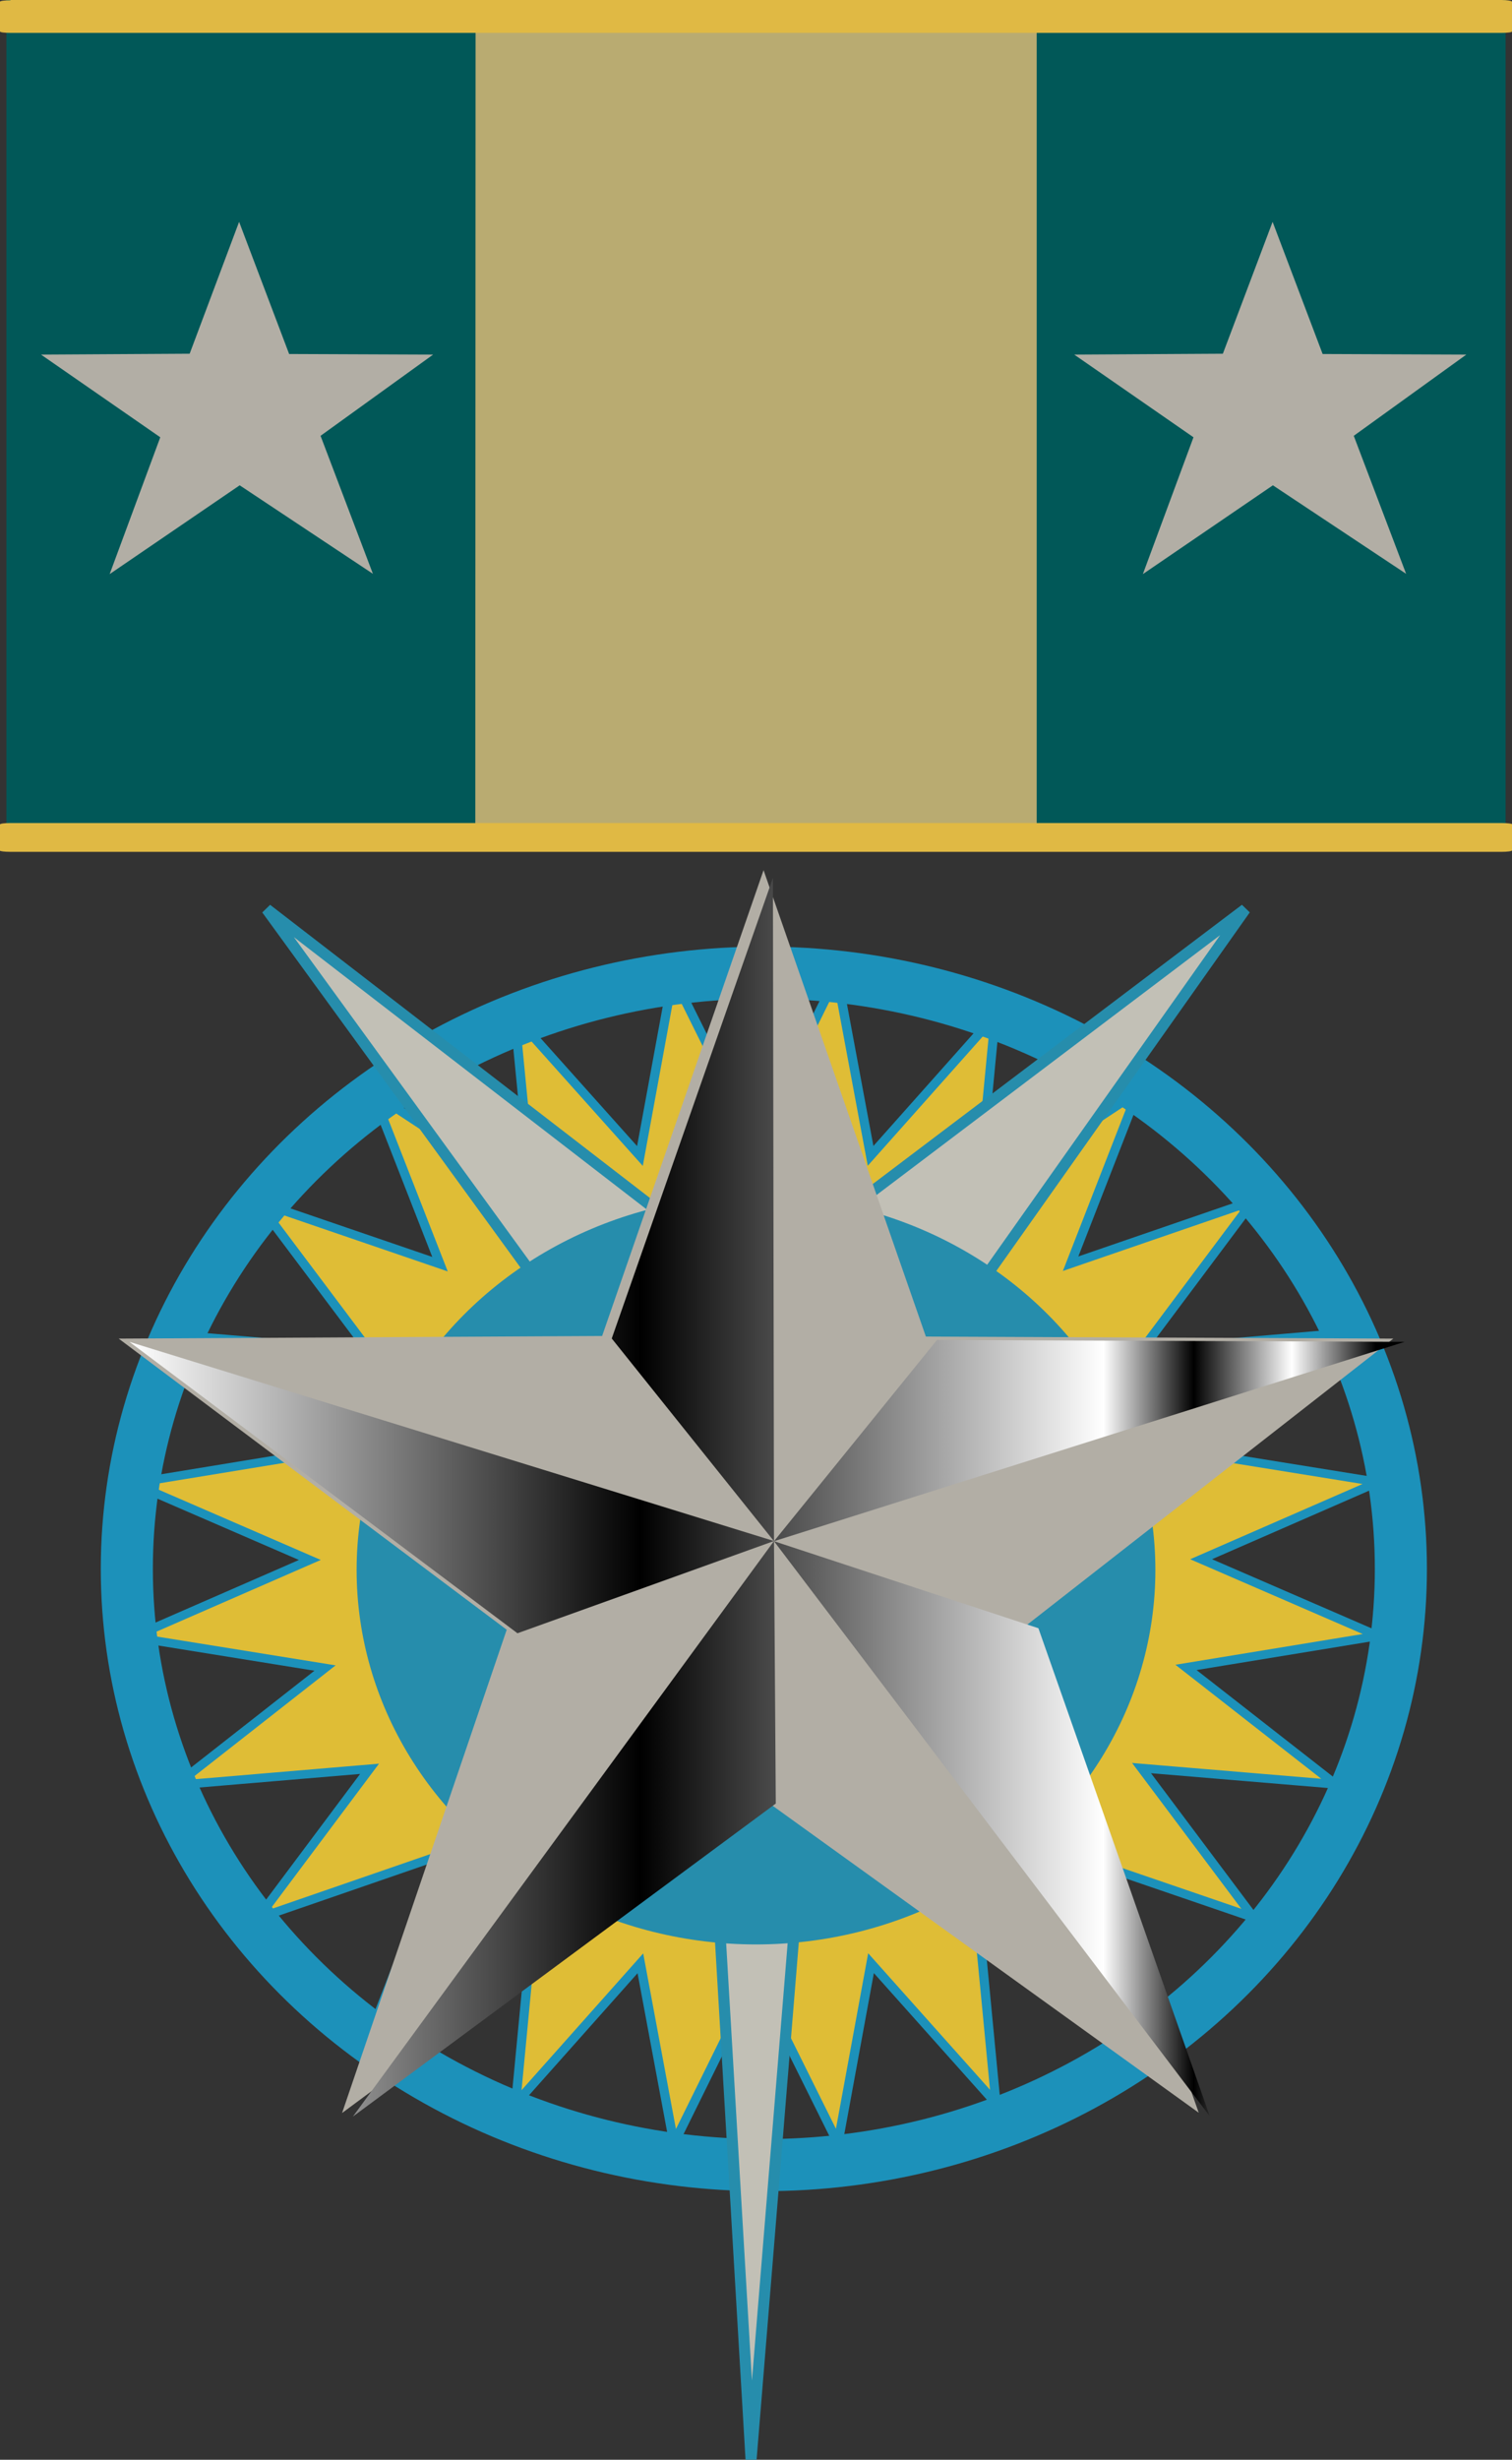 <svg xmlns="http://www.w3.org/2000/svg" xmlns:xlink="http://www.w3.org/1999/xlink" viewBox="0 0 5.198 8.449"><rect x="0" y="0" width="5.198" height="8.449" fill="#333333" stroke="none"/><defs><linearGradient y2="122.2" x2="60.499" y1="-0.503" x1="39.333" gradientUnits="userSpaceOnUse" id="a"><stop offset="0" stop-color="#fff"/><stop offset="0.401"/><stop offset="0.764" stop-color="#fff"/><stop offset="0.835"/><stop offset="0.912" stop-color="#fff"/><stop offset="0.978"/></linearGradient><linearGradient xlink:href="#a" id="b" x1="113.522" y1="72.117" x2="120.65" y2="72.117" gradientUnits="userSpaceOnUse"/><linearGradient xlink:href="#a" id="c" gradientUnits="userSpaceOnUse" x1="113.522" y1="72.117" x2="120.65" y2="72.117"/><linearGradient xlink:href="#a" id="d" gradientUnits="userSpaceOnUse" x1="113.522" y1="72.117" x2="120.65" y2="72.117"/><linearGradient xlink:href="#a" id="e" gradientUnits="userSpaceOnUse" x1="113.522" y1="72.117" x2="120.65" y2="72.117"/><linearGradient xlink:href="#a" id="f" gradientUnits="userSpaceOnUse" x1="113.522" y1="72.117" x2="120.65" y2="72.117"/><linearGradient xlink:href="#a" id="g" gradientUnits="userSpaceOnUse" x1="113.522" y1="72.117" x2="120.65" y2="72.117"/></defs><g transform="translate(-81.348 -97.49)"><path fill="#015858" fill-rule="evenodd" d="M81.37 97.49h5.154v2.918H81.37z"/><path fill="#b9ab71" fill-rule="evenodd" d="M82.983 97.49h1.929v2.918h-1.93z"/><path d="M81.384 97.49h5.126c.02 0 .036.003.036.006v.102c0 .003-.016.005-.036.005h-5.126c-.02 0-.036-.002-.036-.005v-.102c0-.003.016-.005.036-.005zM81.384 100.317h5.126c.02 0 .036.002.036.004v.09c0 .003-.016.005-.036.005h-5.126c-.02 0-.036-.002-.036-.004v-.09c0-.003.016-.005.036-.005z" fill="#e0b944"/><path d="M82 98.705l.17-.453.172.454.495.002-.387.279.18.474-.458-.304-.447.305.174-.47-.41-.284zM85.552 98.705l.171-.453.172.454.494.002-.387.279.18.474-.458-.304-.447.305.174-.47-.41-.284z" fill="#b2aea5" fill-rule="evenodd"/><path transform="matrix(.903 .041 -.044 .846 12.583 12.25)" d="M85.592 104.835l-.626-.395.102.733-.502-.544-.09.735-.345-.656-.278.687-.163-.723-.446.591.03-.74-.585.455.22-.707-.681.289.395-.626-.733.102.544-.502-.735-.09.656-.345-.687-.278.723-.163-.591-.446.74.03-.456-.585.707.22-.288-.681.626.395-.103-.733.503.544.09-.735.345.656.278-.687.163.723.446-.591-.03.74.585-.456-.22.707.681-.288-.395.626.733-.103-.544.503.735.09-.656.345.687.278-.723.163.591.446-.74-.03.455.585-.707-.22z" fill="#dfbd36" fill-rule="evenodd" stroke="#1c91ba" stroke-width=".035"/><ellipse ry="2.048" rx="2.19" cy="102.879" cx="83.974" fill="none" stroke="#1c91ba" stroke-width=".179"/><path d="M85.629 100.613l-1.429 2.02-.27 3.305-.195-3.305-1.47-2.02 1.665 1.284z" fill="#c2c0b6" fill-rule="evenodd" stroke="#268dac" stroke-width=".038"/><ellipse ry="1.286" rx="1.373" cy="102.883" cx="83.947" fill="#268dac" fill-rule="evenodd"/><g><path d="M83.418 102.079l.555-1.6.558 1.602 1.607.007-1.259.983.59 1.676-1.492-1.074-1.453 1.075.566-1.66-1.334-1z" fill="#b2aea5" fill-rule="evenodd"/><g transform="matrix(.615 0 0 .64 11.977 56.478)" fill="url(#b)"><path d="M117.135 73.761l-2.364 1.68 2.354-3.089z" fill="url(#c)"/><path d="M117.125 72.352l-1.434.495-2.169-1.564z" fill="url(#d)"/><path d="M117.125 72.353l-.907-1.088.901-2.472z" fill="url(#e)"/><path d="M118.036 71.273l2.614.01-3.525 1.07z" fill="url(#f)"/><path d="M118.603 72.82l.958 2.619-2.436-3.086z" fill="url(#g)"/></g></g></g></svg>
